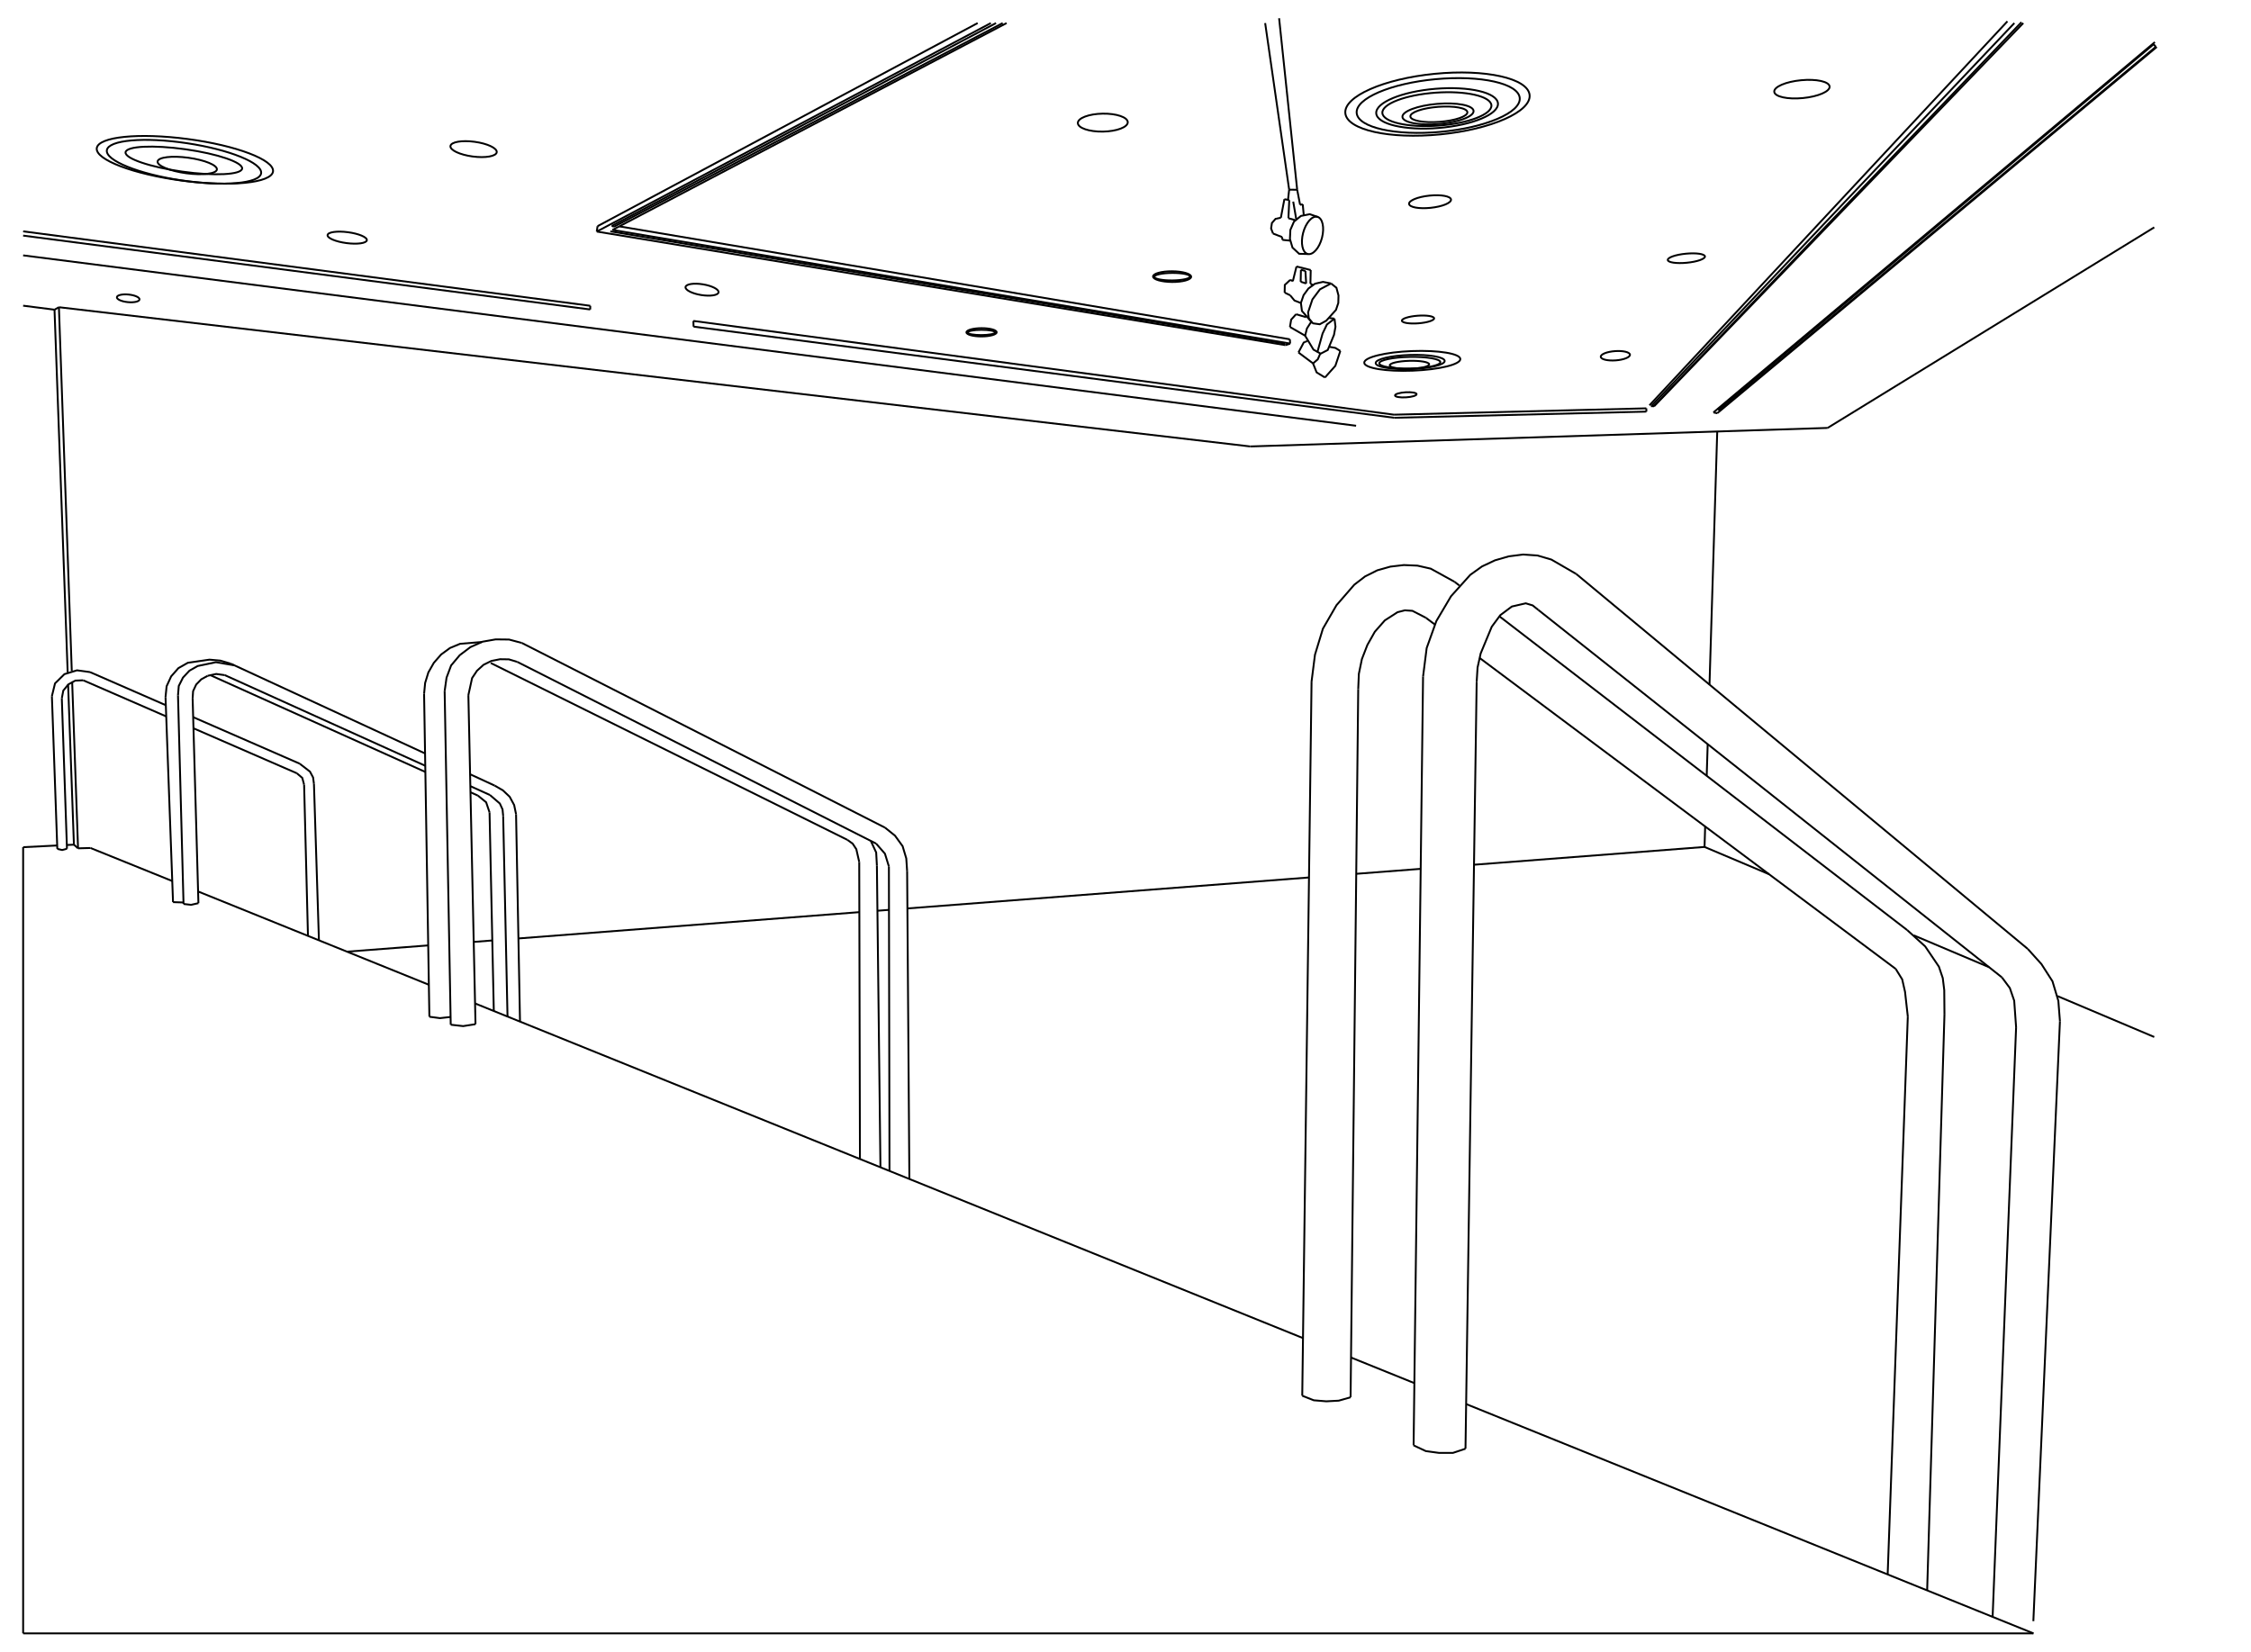 <svg width="1082" height="794" xmlns="http://www.w3.org/2000/svg">
 <defs>
  <clipPath id="clipId0">
   <path id="svg_1" d="m0,792l1408,0l0,-792l-1408,0l0,792z"/>
  </clipPath>
 </defs>
 <g>
  <title>background</title>
  <rect fill="none" id="canvas_background" height="796" width="1084" y="-1" x="-1"/>
 </g>
 <g>
  <title>Layer 1</title>
  <g id="svg_2" stroke-width="0.1" stroke="rgb(0,0,0)" fill="none" clip-path="url(#clipId0)"/>
  <g id="svg_3" stroke-width="0.25" stroke="rgb(0,0,0)" fill="none" clip-path="url(#clipId0)">
   <polyline stroke-width="0.9" id="svg_4" points="43.498,407.664 82.797,423.552 "/>
   <polyline stroke-width="0.9" id="svg_5" points="95.212,428.571 206.142,473.418 "/>
   <polyline stroke-width="0.9" id="svg_6" points="228.347,482.395 626.319,643.287 "/>
   <polyline stroke-width="0.9" id="svg_7" points="649.401,652.619 679.852,664.93 "/>
   <polyline stroke-width="0.9" id="svg_8" points="704.737,674.99 977.432,785.235 "/>
   <polyline stroke-width="0.9" id="svg_9" points="43.498,407.664 37.513,407.827 "/>
   <polyline stroke-width="0.9" id="svg_10" points="37.513,407.827 34.685,327.766 "/>
   <polyline stroke-width="0.9" id="svg_11" points="34.502,322.603 28.322,147.693 "/>
   <polyline stroke-width="0.9" id="svg_12" points="11.125,407.274 27.489,406.462 "/>
   <polyline stroke-width="0.9" id="svg_13" points="32.129,406.232 35.532,406.063 "/>
   <polyline stroke-width="0.9" id="svg_14" points="26.202,148.881 32.528,323.241 "/>
   <polyline stroke-width="0.9" id="svg_15" points="32.741,329.114 35.532,406.063 "/>
   <polyline stroke-width="0.9" id="svg_16" points="35.532,406.063 37.513,407.827 "/>
   <polyline stroke-width="0.9" id="svg_17" points="28.322,147.693 600.956,214.627 "/>
   <polyline stroke-width="0.9" id="svg_18" points="600.956,214.627 878.482,205.723 "/>
   <polyline stroke-width="0.9" id="svg_19" points="878.482,205.723 1035.492,109.296 "/>
   <polyline stroke-width="0.9" id="svg_20" points="26.202,148.881 28.322,147.693 "/>
   <polyline stroke-width="0.9" id="svg_21" points="26.202,148.881 11.125,146.956 "/>
   <polyline stroke-width="0.9" id="svg_22" points="825.432,207.425 821.712,329.129 "/>
   <polyline stroke-width="0.9" id="svg_23" points="820.842,357.757 820.372,372.972 "/>
   <polyline stroke-width="0.9" id="svg_24" points="819.629,397.332 819.329,407.165 "/>
   <polyline stroke-width="0.9" id="svg_25" points="819.329,407.165 850.302,420.255 "/>
   <polyline stroke-width="0.9" id="svg_26" points="919.862,449.653 956.083,464.966 "/>
   <polyline stroke-width="0.9" id="svg_27" points="988.952,478.855 1035.492,498.525 "/>
   <polyline stroke-width="0.9" id="svg_28" points="819.329,407.165 708.515,415.715 "/>
   <polyline stroke-width="0.9" id="svg_29" points="682.892,417.692 651.908,420.082 "/>
   <polyline stroke-width="0.9" id="svg_30" points="629.205,421.834 436.167,436.727 "/>
   <polyline stroke-width="0.9" id="svg_31" points="427.312,437.41 421.755,437.838 "/>
   <polyline stroke-width="0.9" id="svg_32" points="413.07,438.509 249.192,451.152 "/>
   <polyline stroke-width="0.9" id="svg_33" points="236.632,452.121 227.706,452.81 "/>
   <polyline stroke-width="0.9" id="svg_34" points="205.831,454.497 166.792,457.509 "/>
   <polyline stroke-width="0.9" id="svg_35" points="11.125,111.227 283.734,147.006 "/>
   <polyline stroke-width="0.9" id="svg_36" points="283.734,147.006 283.704,148.777 "/>
   <polyline stroke-width="0.9" id="svg_37" points="283.704,148.777 11.125,113.262 "/>
   <polyline stroke-width="0.9" id="svg_38" points="287.232,108.728 469.934,11.088 "/>
   <polyline stroke-width="0.9" id="svg_39" points="287.232,108.728 286.853,111.319 "/>
   <polyline stroke-width="0.9" id="svg_40" points="286.853,111.319 476.286,11.088 "/>
   <polyline stroke-width="0.9" id="svg_41" points="286.853,111.319 617.881,165.927 "/>
   <polyline stroke-width="0.9" id="svg_42" points="617.881,165.927 620.134,165.165 "/>
   <polyline stroke-width="0.9" id="svg_43" points="620.134,165.165 620.001,163.112 "/>
   <polyline stroke-width="0.9" id="svg_44" points="620.001,163.112 297.675,108.825 "/>
   <polyline stroke-width="0.9" id="svg_45" points="297.675,108.825 483.848,11.088 "/>
   <polyline stroke-width="0.9" id="svg_46" points="478.782,11.088 294.068,108.602 "/>
   <polyline stroke-width="0.9" id="svg_47" points="294.068,108.602 295.123,108.988 "/>
   <polyline stroke-width="0.9" id="svg_48" points="295.123,108.988 481.985,11.088 "/>
   <polyline stroke-width="0.9" id="svg_49" points="297.675,108.825 294.414,110.537 "/>
   <polyline stroke-width="0.9" id="svg_50" points="294.414,110.537 620.134,165.165 "/>
   <polyline stroke-width="0.9" id="svg_51" points="617.042,165.42 617.655,165.163 "/>
   <polyline stroke-width="0.9" id="svg_52" points="617.655,165.163 293.366,111.226 "/>
   <polyline stroke-width="0.9" id="svg_53" points="792.852,194.856 964.922,10.251 "/>
   <polyline stroke-width="0.9" id="svg_54" points="968.252,11.088 793.832,195.134 "/>
   <polyline stroke-width="0.9" id="svg_55" points="793.832,195.134 794.983,195.165 "/>
   <polyline stroke-width="0.9" id="svg_56" points="794.983,195.165 971.672,10.661 "/>
   <polyline stroke-width="0.9" id="svg_57" points="972.542,11.088 795.105,195.298 "/>
   <polyline stroke-width="0.9" id="svg_58" points="795.105,195.298 793.564,195.254 "/>
   <polyline stroke-width="0.9" id="svg_59" points="823.602,198.269 825.432,198.662 "/>
   <polyline stroke-width="0.9" id="svg_60" points="825.432,198.662 1036.722,22.566 "/>
   <polyline stroke-width="0.9" id="svg_61" points="1035.792,20.254 823.602,198.269 "/>
   <polyline stroke-width="0.9" id="svg_62" points="825.932,196.981 1035.202,21.27 "/>
   <polyline stroke-width="0.9" id="svg_63" points="1035.202,21.27 1036.242,22.51 "/>
   <polyline stroke-width="0.9" id="svg_64" points="1036.242,22.51 826.652,197.199 "/>
   <polyline stroke-width="0.9" id="svg_65" points="826.652,197.199 825.932,196.981 "/>
   <polyline stroke-width="0.9" id="svg_66" points="11.125,122.768 651.846,204.677 "/>
   <polyline stroke-width="0.9" id="svg_67" points="670.016,199.359 791.342,196.3 "/>
   <polyline stroke-width="0.9" id="svg_68" points="791.342,196.3 791.382,197.886 "/>
   <polyline stroke-width="0.9" id="svg_69" points="791.382,197.886 670.105,200.837 "/>
   <polyline stroke-width="0.9" id="svg_70" points="670.105,200.837 333.383,157.028 "/>
   <polyline stroke-width="0.9" id="svg_71" points="333.383,157.028 333.294,154.281 "/>
   <polyline stroke-width="0.9" id="svg_72" points="333.294,154.281 670.016,199.359 "/>
   <ellipse stroke-width="0.9" id="svg_73" cx="88.875" cy="76.837" transform="rotate(7.529 88.875,76.837) " ry="10.096" rx="42.732"/>
   <ellipse stroke-width="0.9" id="svg_74" cx="88.438" cy="77.763" transform="rotate(8.503 88.438,77.763) " ry="9.035" rx="37.49"/>
   <ellipse stroke-width="0.9" id="svg_75" cx="88.367" cy="77.131" transform="rotate(7.983 88.367,77.131) " ry="5.424" rx="28.294"/>
   <ellipse stroke-width="0.9" id="svg_76" cx="90.003" cy="79.556" transform="rotate(7.728 90.003,79.556) " ry="3.759" rx="14.387"/>
   <ellipse stroke-width="0.9" id="svg_77" cx="690.954" cy="50.048" transform="rotate(-5.649 690.954,50.048) " ry="14.624" rx="44.504"/>
   <ellipse stroke-width="0.9" id="svg_78" cx="691.312" cy="50.719" transform="rotate(-5.279 691.312,50.719) " ry="12.714" rx="39.355"/>
   <ellipse stroke-width="0.9" id="svg_79" cx="690.776" cy="52.104" transform="rotate(-4.717 690.776,52.104) " ry="9.452" rx="29.356"/>
   <ellipse stroke-width="0.9" id="svg_80" cx="690.679" cy="52.474" transform="rotate(-4.035 690.679,52.475) " ry="7.949" rx="26.274"/>
   <ellipse stroke-width="0.9" id="svg_81" cx="691.211" cy="54.771" transform="rotate(-4.869 691.211,54.771) " ry="4.854" rx="17.161"/>
   <ellipse stroke-width="0.9" id="svg_82" cx="691.632" cy="54.967" transform="rotate(-4.324 691.632,54.967) " ry="3.622" rx="13.746"/>
   <ellipse stroke-width="0.9" id="svg_83" cx="678.849" cy="173.487" transform="rotate(-2.22 678.849,173.487) " ry="4.718" rx="23.111"/>
   <ellipse stroke-width="0.9" id="svg_84" cx="677.837" cy="174.035" transform="rotate(-1.795 677.837,174.035) " ry="3.407" rx="16.599"/>
   <ellipse stroke-width="0.9" id="svg_85" cx="677.49" cy="175.393" transform="rotate(-1.571 677.49,175.393) " ry="1.932" rx="9.484"/>
   <ellipse stroke-width="0.9" id="svg_86" cx="677.664" cy="174.382" transform="rotate(-1.127 677.664,174.382) " ry="2.797" rx="14.686"/>
   <ellipse stroke-width="0.9" id="svg_87" cx="866.142" cy="42.858" transform="rotate(-5.446 866.142,42.858) " ry="4.31" rx="13.363"/>
   <ellipse stroke-width="0.9" id="svg_88" cx="810.598" cy="124.135" transform="rotate(-5.481 810.598,124.135) " ry="2.187" rx="8.978"/>
   <ellipse stroke-width="0.9" id="svg_89" cx="687.388" cy="96.975" transform="rotate(-5.948 687.388,96.975) " ry="2.948" rx="10.138"/>
   <ellipse stroke-width="0.9" id="svg_90" cx="776.468" cy="171.024" transform="rotate(-4.148 776.468,171.024) " ry="2.234" rx="7.031"/>
   <ellipse stroke-width="0.9" id="svg_91" cx="681.601" cy="153.604" transform="rotate(-4.258 681.601,153.604) " ry="1.835" rx="7.766"/>
   <ellipse stroke-width="0.9" id="svg_92" cx="675.736" cy="189.803" transform="rotate(-3.426 675.736,189.803) " ry="1.224" rx="5.209"/>
   <ellipse stroke-width="0.9" id="svg_93" cx="563.425" cy="133.013" transform="rotate(-0.411 563.425,133.013) " ry="1.801" rx="8.59"/>
   <ellipse stroke-width="0.9" id="svg_94" cx="563.401" cy="132.988" transform="rotate(0.385 563.401,132.988) " ry="2.573" rx="9.157"/>
   <ellipse stroke-width="0.9" id="svg_95" cx="471.805" cy="159.754" transform="rotate(-0.157 471.805,159.754) " ry="1.992" rx="7.264"/>
   <ellipse stroke-width="0.9" id="svg_96" cx="471.725" cy="159.827" transform="rotate(-0.203 471.725,159.827) " ry="1.264" rx="6.619"/>
   <ellipse stroke-width="0.9" id="svg_97" cx="337.451" cy="139.26" transform="rotate(9.158 337.451,139.26) " ry="2.606" rx="8.039"/>
   <ellipse stroke-width="0.9" id="svg_98" cx="166.895" cy="114.248" transform="rotate(7.485 166.895,114.248) " ry="2.639" rx="9.524"/>
   <ellipse stroke-width="0.9" id="svg_99" cx="227.641" cy="71.696" transform="rotate(7.631 227.641,71.696) " ry="3.567" rx="11.224"/>
   <ellipse stroke-width="0.9" id="svg_100" cx="61.62" cy="143.422" transform="rotate(5.636 61.62,143.422) " ry="1.836" rx="5.471"/>
   <ellipse stroke-width="0.9" id="svg_101" cx="530.089" cy="58.95" transform="rotate(-0.976 530.089,58.95) " ry="4.317" rx="12.002"/>
   <ellipse stroke-width="0.9" id="svg_102" cx="630.906" cy="113.167" transform="rotate(-75.368 630.906,113.167) " ry="4.688" rx="9.228"/>
   <polyline stroke-width="0.9" id="svg_103" points="628.744,122.133 624.46,122.002 621.262,119.023 620.037,114.871 620.251,110.514 621.983,106.539 625.31,103.817 629.582,102.97 633.622,104.375 "/>
   <polyline stroke-width="0.9" id="svg_104" points="611.915,112.281 610.985,109.833 611.377,107.205 613.123,105.207 615.678,104.672 "/>
   <polyline stroke-width="0.9" id="svg_105" points="611.915,112.281 616.284,113.964 "/>
   <polyline stroke-width="0.9" id="svg_106" points="616.284,113.964 616.426,115.312 "/>
   <polyline stroke-width="0.9" id="svg_107" points="616.426,115.312 620.139,115.686 "/>
   <polyline stroke-width="0.9" id="svg_108" points="615.678,104.672 617.376,95.756 "/>
   <polyline stroke-width="0.9" id="svg_109" points="617.376,95.756 619.719,96.202 "/>
   <polyline stroke-width="0.9" id="svg_110" points="619.719,96.202 619.312,104.914 "/>
   <polyline stroke-width="0.9" id="svg_111" points="619.312,104.914 622.562,105.82 "/>
   <polyline stroke-width="0.9" id="svg_112" points="621.617,96.922 623.06,105.309 "/>
   <polyline stroke-width="0.9" id="svg_113" points="619.664,91.173 619.117,96.088 "/>
   <polyline stroke-width="0.9" id="svg_114" points="619.664,91.173 623.525,91.23 "/>
   <polyline stroke-width="0.9" id="svg_115" points="623.525,91.23 624.926,98.46 "/>
   <polyline stroke-width="0.9" id="svg_116" points="624.926,98.46 626.192,98.215 "/>
   <polyline stroke-width="0.9" id="svg_117" points="626.192,98.215 626.677,103.332 "/>
   <polyline stroke-width="0.9" id="svg_118" points="619.664,91.173 608.13,11.088 "/>
   <polyline stroke-width="0.9" id="svg_119" points="623.525,91.23 614.835,8.765 "/>
   <polyline stroke-width="0.9" id="svg_120" points="631.007,155.423 625.816,149.504 625.315,145.642 626.598,141.897 628.919,138.704 632.094,136.385 635.929,135.516 639.791,136.262 "/>
   <polyline stroke-width="0.9" id="svg_121" points="625.309,145.682 622.224,144.474 620.157,141.963 "/>
   <polyline stroke-width="0.9" id="svg_122" points="620.157,141.963 617.497,140.663 "/>
   <polyline stroke-width="0.9" id="svg_123" points="620.219,134.522 621.436,135.185 "/>
   <polyline stroke-width="0.9" id="svg_124" points="621.436,135.185 623.19,128.118 "/>
   <polyline stroke-width="0.9" id="svg_125" points="623.19,128.118 630.034,129.817 "/>
   <polyline stroke-width="0.9" id="svg_126" points="630.034,129.817 629.881,136.407 "/>
   <polyline stroke-width="0.9" id="svg_127" points="629.881,136.407 631.007,136.979 "/>
   <polyline stroke-width="0.9" id="svg_128" points="625.194,135.452 625.318,129.69 "/>
   <polyline stroke-width="0.9" id="svg_129" points="625.318,129.69 627.476,130.245 "/>
   <polyline stroke-width="0.9" id="svg_130" points="627.476,130.245 627.846,136.284 "/>
   <polyline stroke-width="0.9" id="svg_131" points="627.846,136.284 625.194,135.452 "/>
   <polyline stroke-width="0.9" id="svg_132" points="617.497,140.663 617.575,136.967 620.219,134.522 "/>
   <polyline stroke-width="0.9" id="svg_133" points="631.007,155.423 629.125,153.118 628.763,150.16 630.853,143.922 634.466,139.099 639.791,136.262 "/>
   <polyline stroke-width="0.9" id="svg_134" points="639.791,136.262 642.394,138.357 643.377,142.034 643.288,145.663 642.172,148.982 637.513,154.159 634.376,155.893 631.007,155.423 "/>
   <polyline stroke-width="0.9" id="svg_135" points="620.04,157.18 627.341,161.389 "/>
   <polyline stroke-width="0.9" id="svg_136" points="622.991,151.059 627.867,152.512 "/>
   <polyline stroke-width="0.9" id="svg_137" points="620.04,157.18 620.639,153.657 622.991,151.059 "/>
   <polyline stroke-width="0.9" id="svg_138" points="627.341,161.389 631.349,168.081 634.818,170.017 638.213,168.261 641.224,160.977 641.933,157.078 641.457,153.186 "/>
   <polyline stroke-width="0.9" id="svg_139" points="633.2,169.4 635.728,160.35 637.816,155.999 641.457,153.186 "/>
   <polyline stroke-width="0.9" id="svg_140" points="627.341,161.389 628.207,157.913 630.214,154.775 "/>
   <polyline stroke-width="0.9" id="svg_141" points="641.457,153.186 638.974,152.89 "/>
   <polyline stroke-width="0.9" id="svg_142" points="624.128,169.45 626.815,164.396 "/>
   <polyline stroke-width="0.9" id="svg_143" points="626.815,164.396 627.718,164.396 "/>
   <polyline stroke-width="0.9" id="svg_144" points="627.718,164.396 628.311,163.778 "/>
   <polyline stroke-width="0.9" id="svg_145" points="624.128,169.45 631.147,174.704 "/>
   <polyline stroke-width="0.9" id="svg_146" points="631.147,174.704 632.873,179.034 636.875,181.479 "/>
   <polyline stroke-width="0.9" id="svg_147" points="639.18,166.765 641.877,167.261 644.264,168.724 "/>
   <polyline stroke-width="0.9" id="svg_148" points="636.875,181.479 641.877,175.852 644.264,168.724 "/>
   <polyline stroke-width="0.9" id="svg_149" points="631.147,174.704 633.435,172.732 634.616,169.981 "/>
   <polyline stroke-width="0.9" id="svg_150" points="679.484,694.847 684.028,325.279 "/>
   <polyline stroke-width="0.9" id="svg_151" points="709.796,327.831 704.424,696.464 "/>
   <polyline stroke-width="0.9" id="svg_152" points="679.484,694.847 685.35,697.601 691.727,698.474 698.373,698.472 704.424,696.464 "/>
   <polyline stroke-width="0.9" id="svg_153" points="739.408,293.208 962.273,469.867 "/>
   <polyline stroke-width="0.9" id="svg_154" points="974.702,456.192 757.663,275.932 "/>
   <polyline stroke-width="0.9" id="svg_155" points="684.028,325.279 685.769,311.543 690.419,298.572 697.475,286.634 706.725,276.349 712.358,272.311 718.609,269.369 725.266,267.457 732.126,266.581 739.059,267.056 745.703,269.006 757.663,275.932 "/>
   <polyline stroke-width="0.9" id="svg_156" points="709.796,327.831 710.228,320.92 711.719,314.153 717.05,301.29 721.162,295.726 726.7,291.582 733.396,290.037 736.73,291.056 739.408,293.208 "/>
   <polyline stroke-width="0.9" id="svg_157" points="974.702,456.192 981.273,463.484 986.572,471.74 989.392,481.145 990.162,490.925 "/>
   <polyline stroke-width="0.9" id="svg_158" points="962.273,469.867 966.083,474.992 968.173,481.081 969.092,493.85 "/>
   <polyline stroke-width="0.9" id="svg_159" points="990.162,490.925 977.382,779.361 "/>
   <polyline stroke-width="0.9" id="svg_160" points="957.802,777.299 969.092,493.85 "/>
   <polyline stroke-width="0.9" id="svg_161" points="625.958,670.995 630.432,327.669 "/>
   <polyline stroke-width="0.9" id="svg_162" points="652.866,331.255 649.195,671.74 "/>
   <polyline stroke-width="0.9" id="svg_163" points="685.347,296.971 689.648,300.186 "/>
   <polyline stroke-width="0.9" id="svg_164" points="711.145,316.253 911.222,465.788 "/>
   <polyline stroke-width="0.9" id="svg_165" points="916.772,447.157 720.675,296.252 "/>
   <polyline stroke-width="0.9" id="svg_166" points="701.51,281.503 699.129,279.672 "/>
   <polyline stroke-width="0.9" id="svg_167" points="652.866,331.255 653.165,323.982 654.63,316.849 657.264,310.062 660.837,303.723 665.637,298.256 671.75,294.313 675.271,293.411 678.908,293.65 685.347,296.971 "/>
   <polyline stroke-width="0.9" id="svg_168" points="911.222,465.788 914.342,470.829 915.702,476.82 917.032,488.693 "/>
   <polyline stroke-width="0.9" id="svg_169" points="916.772,447.157 925.402,454.995 931.982,464.716 933.843,470.222 934.552,476.024 934.652,487.732 "/>
   <polyline stroke-width="0.9" id="svg_170" points="917.032,488.693 907.353,756.906 "/>
   <polyline stroke-width="0.9" id="svg_171" points="926.332,764.576 934.652,487.732 "/>
   <polyline stroke-width="0.9" id="svg_172" points="630.432,327.669 632.075,314.751 635.886,302.247 642.412,290.955 650.97,281.099 656.164,277.111 662.002,274.187 668.305,272.403 674.801,271.643 681.34,271.926 687.723,273.381 699.129,279.672 "/>
   <polyline stroke-width="0.9" id="svg_173" points="625.958,670.995 631.516,673.181 637.523,673.675 643.501,673.357 649.195,671.74 "/>
   <polyline stroke-width="0.9" id="svg_174" points="216.656,492.627 213.727,332.265 "/>
   <polyline stroke-width="0.9" id="svg_175" points="225.136,334.165 228.563,492.366 "/>
   <polyline stroke-width="0.9" id="svg_176" points="228.563,492.366 222.63,493.295 216.656,492.627 "/>
   <polyline stroke-width="0.9" id="svg_177" points="206.394,488.789 203.847,333.562 "/>
   <polyline stroke-width="0.9" id="svg_178" points="235.875,318.731 407.328,403.757 "/>
   <polyline stroke-width="0.9" id="svg_179" points="248.604,318.176 421.143,405.563 "/>
   <polyline stroke-width="0.9" id="svg_180" points="413.012,414.42 413.352,557.189 "/>
   <polyline stroke-width="0.9" id="svg_181" points="423.209,561.174 421.498,416.031 "/>
   <polyline stroke-width="0.9" id="svg_182" points="427.271,416.565 427.556,562.931 "/>
   <polyline stroke-width="0.9" id="svg_183" points="437.115,566.796 436.036,418.866 "/>
   <polyline stroke-width="0.9" id="svg_184" points="250.827,309.093 425.4,397.877 "/>
   <polyline stroke-width="0.9" id="svg_185" points="83.168,433.696 79.563,335.133 "/>
   <polyline stroke-width="0.9" id="svg_186" points="92.594,335.763 95.377,434.189 "/>
   <polyline stroke-width="0.9" id="svg_187" points="88.218,434.577 85.561,334.27 "/>
   <polyline stroke-width="0.9" id="svg_188" points="101.154,324.607 204.463,371.111 "/>
   <polyline stroke-width="0.9" id="svg_189" points="226.148,380.872 229.707,382.474 "/>
   <polyline stroke-width="0.9" id="svg_190" points="237.793,377.683 225.96,372.215 "/>
   <polyline stroke-width="0.9" id="svg_191" points="204.317,362.213 110.952,319.066 "/>
   <polyline stroke-width="0.9" id="svg_192" points="235.309,390.546 237.36,486.039 "/>
   <polyline stroke-width="0.9" id="svg_193" points="243.949,488.702 241.86,392.255 "/>
   <polyline stroke-width="0.9" id="svg_194" points="248.057,391.437 249.953,491.13 "/>
   <polyline stroke-width="0.9" id="svg_195" points="27.547,408.101 24.943,334.675 "/>
   <polyline stroke-width="0.9" id="svg_196" points="39.984,327.042 79.903,344.418 "/>
   <polyline stroke-width="0.9" id="svg_197" points="92.999,350.119 142.704,371.755 "/>
   <polyline stroke-width="0.9" id="svg_198" points="144.048,367.128 92.848,344.765 "/>
   <polyline stroke-width="0.9" id="svg_199" points="79.706,339.025 43.26,323.106 "/>
   <polyline stroke-width="0.9" id="svg_200" points="146.178,377.261 148.029,449.924 "/>
   <polyline stroke-width="0.9" id="svg_201" points="153.301,452.055 150.909,376.881 "/>
   <polyline stroke-width="0.9" id="svg_202" points="32.19,408.02 29.713,335.714 "/>
   <polyline stroke-width="0.9" id="svg_203" points="29.713,335.714 30.42,332.012 32.841,329.024 36.179,327.195 39.984,327.042 "/>
   <polyline stroke-width="0.9" id="svg_204" points="24.943,334.675 26.441,328.56 30.965,324.094 37.015,322.246 43.26,323.106 "/>
   <polyline stroke-width="0.9" id="svg_205" points="79.563,335.133 80.086,329.919 82.273,325.152 85.75,321.203 90.304,318.621 100.687,317.117 105.919,317.582 110.952,319.066 "/>
   <polyline stroke-width="0.9" id="svg_206" points="92.594,335.763 92.816,332.273 94.304,329.087 96.751,326.577 99.835,324.88 "/>
   <polyline stroke-width="0.9" id="svg_207" points="85.561,334.27 85.927,329.78 87.97,325.721 91.077,322.413 94.996,320.187 103.798,318.346 112.681,319.865 "/>
   <polyline stroke-width="0.9" id="svg_208" points="108.061,324.572 204.414,368.137 "/>
   <polyline stroke-width="0.9" id="svg_209" points="226.084,377.934 235.501,382.192 "/>
   <polyline stroke-width="0.9" id="svg_210" points="108.061,324.572 103.919,324.005 99.835,324.88 "/>
   <polyline stroke-width="0.9" id="svg_211" points="229.707,382.474 233.676,385.691 235.309,390.546 "/>
   <polyline stroke-width="0.9" id="svg_212" points="235.501,382.192 240.257,386.277 241.557,389.12 241.86,392.255 "/>
   <polyline stroke-width="0.9" id="svg_213" points="237.793,377.683 241.714,379.942 244.994,383.039 247.141,387.021 248.057,391.437 "/>
   <polyline stroke-width="0.9" id="svg_214" points="225.136,334.165 226.922,325.986 229.288,322.437 232.438,319.59 236.202,317.742 240.353,316.916 244.582,316.976 248.604,318.176 "/>
   <polyline stroke-width="0.9" id="svg_215" points="250.827,309.093 244.687,307.451 238.251,307.378 231.951,308.483 226.099,311.102 220.982,314.977 216.849,319.889 214.644,325.791 213.727,332.265 "/>
   <polyline stroke-width="0.9" id="svg_216" points="203.847,333.562 204.354,328.314 205.897,323.275 208.533,318.649 212.03,314.647 216.283,311.529 221.167,309.5 231.637,308.634 "/>
   <polyline stroke-width="0.9" id="svg_217" points="206.394,488.789 211.471,489.466 216.588,488.891 "/>
   <polyline stroke-width="0.9" id="svg_218" points="88.218,434.577 91.851,434.99 95.377,434.189 "/>
   <polyline stroke-width="0.9" id="svg_219" points="83.168,433.696 88.199,433.861 "/>
   <polyline stroke-width="0.9" id="svg_220" points="27.547,408.101 29.886,408.641 32.19,408.02 "/>
   <polyline stroke-width="0.9" id="svg_221" points="142.704,371.755 145.31,373.981 146.178,377.261 "/>
   <polyline stroke-width="0.9" id="svg_222" points="144.048,367.128 149.001,370.96 150.495,373.76 150.909,376.881 "/>
   <polyline stroke-width="0.9" id="svg_223" points="407.328,403.757 409.877,405.605 411.618,408.268 413.012,414.42 "/>
   <polyline stroke-width="0.9" id="svg_224" points="418.581,404.265 421.154,409.823 421.498,416.031 "/>
   <polyline stroke-width="0.9" id="svg_225" points="421.143,405.563 425.372,410.415 427.271,416.565 "/>
   <polyline stroke-width="0.9" id="svg_226" points="425.4,397.877 430.207,401.738 433.864,406.798 435.624,412.679 436.036,418.866 "/>
   <polyline stroke-width="0.9" id="svg_227" points="11.125,407.274 11.125,785.235 "/>
   <polyline stroke-width="0.9" id="svg_228" points="977.432,785.235 11.125,785.235 "/>
  </g>
 </g>
</svg>